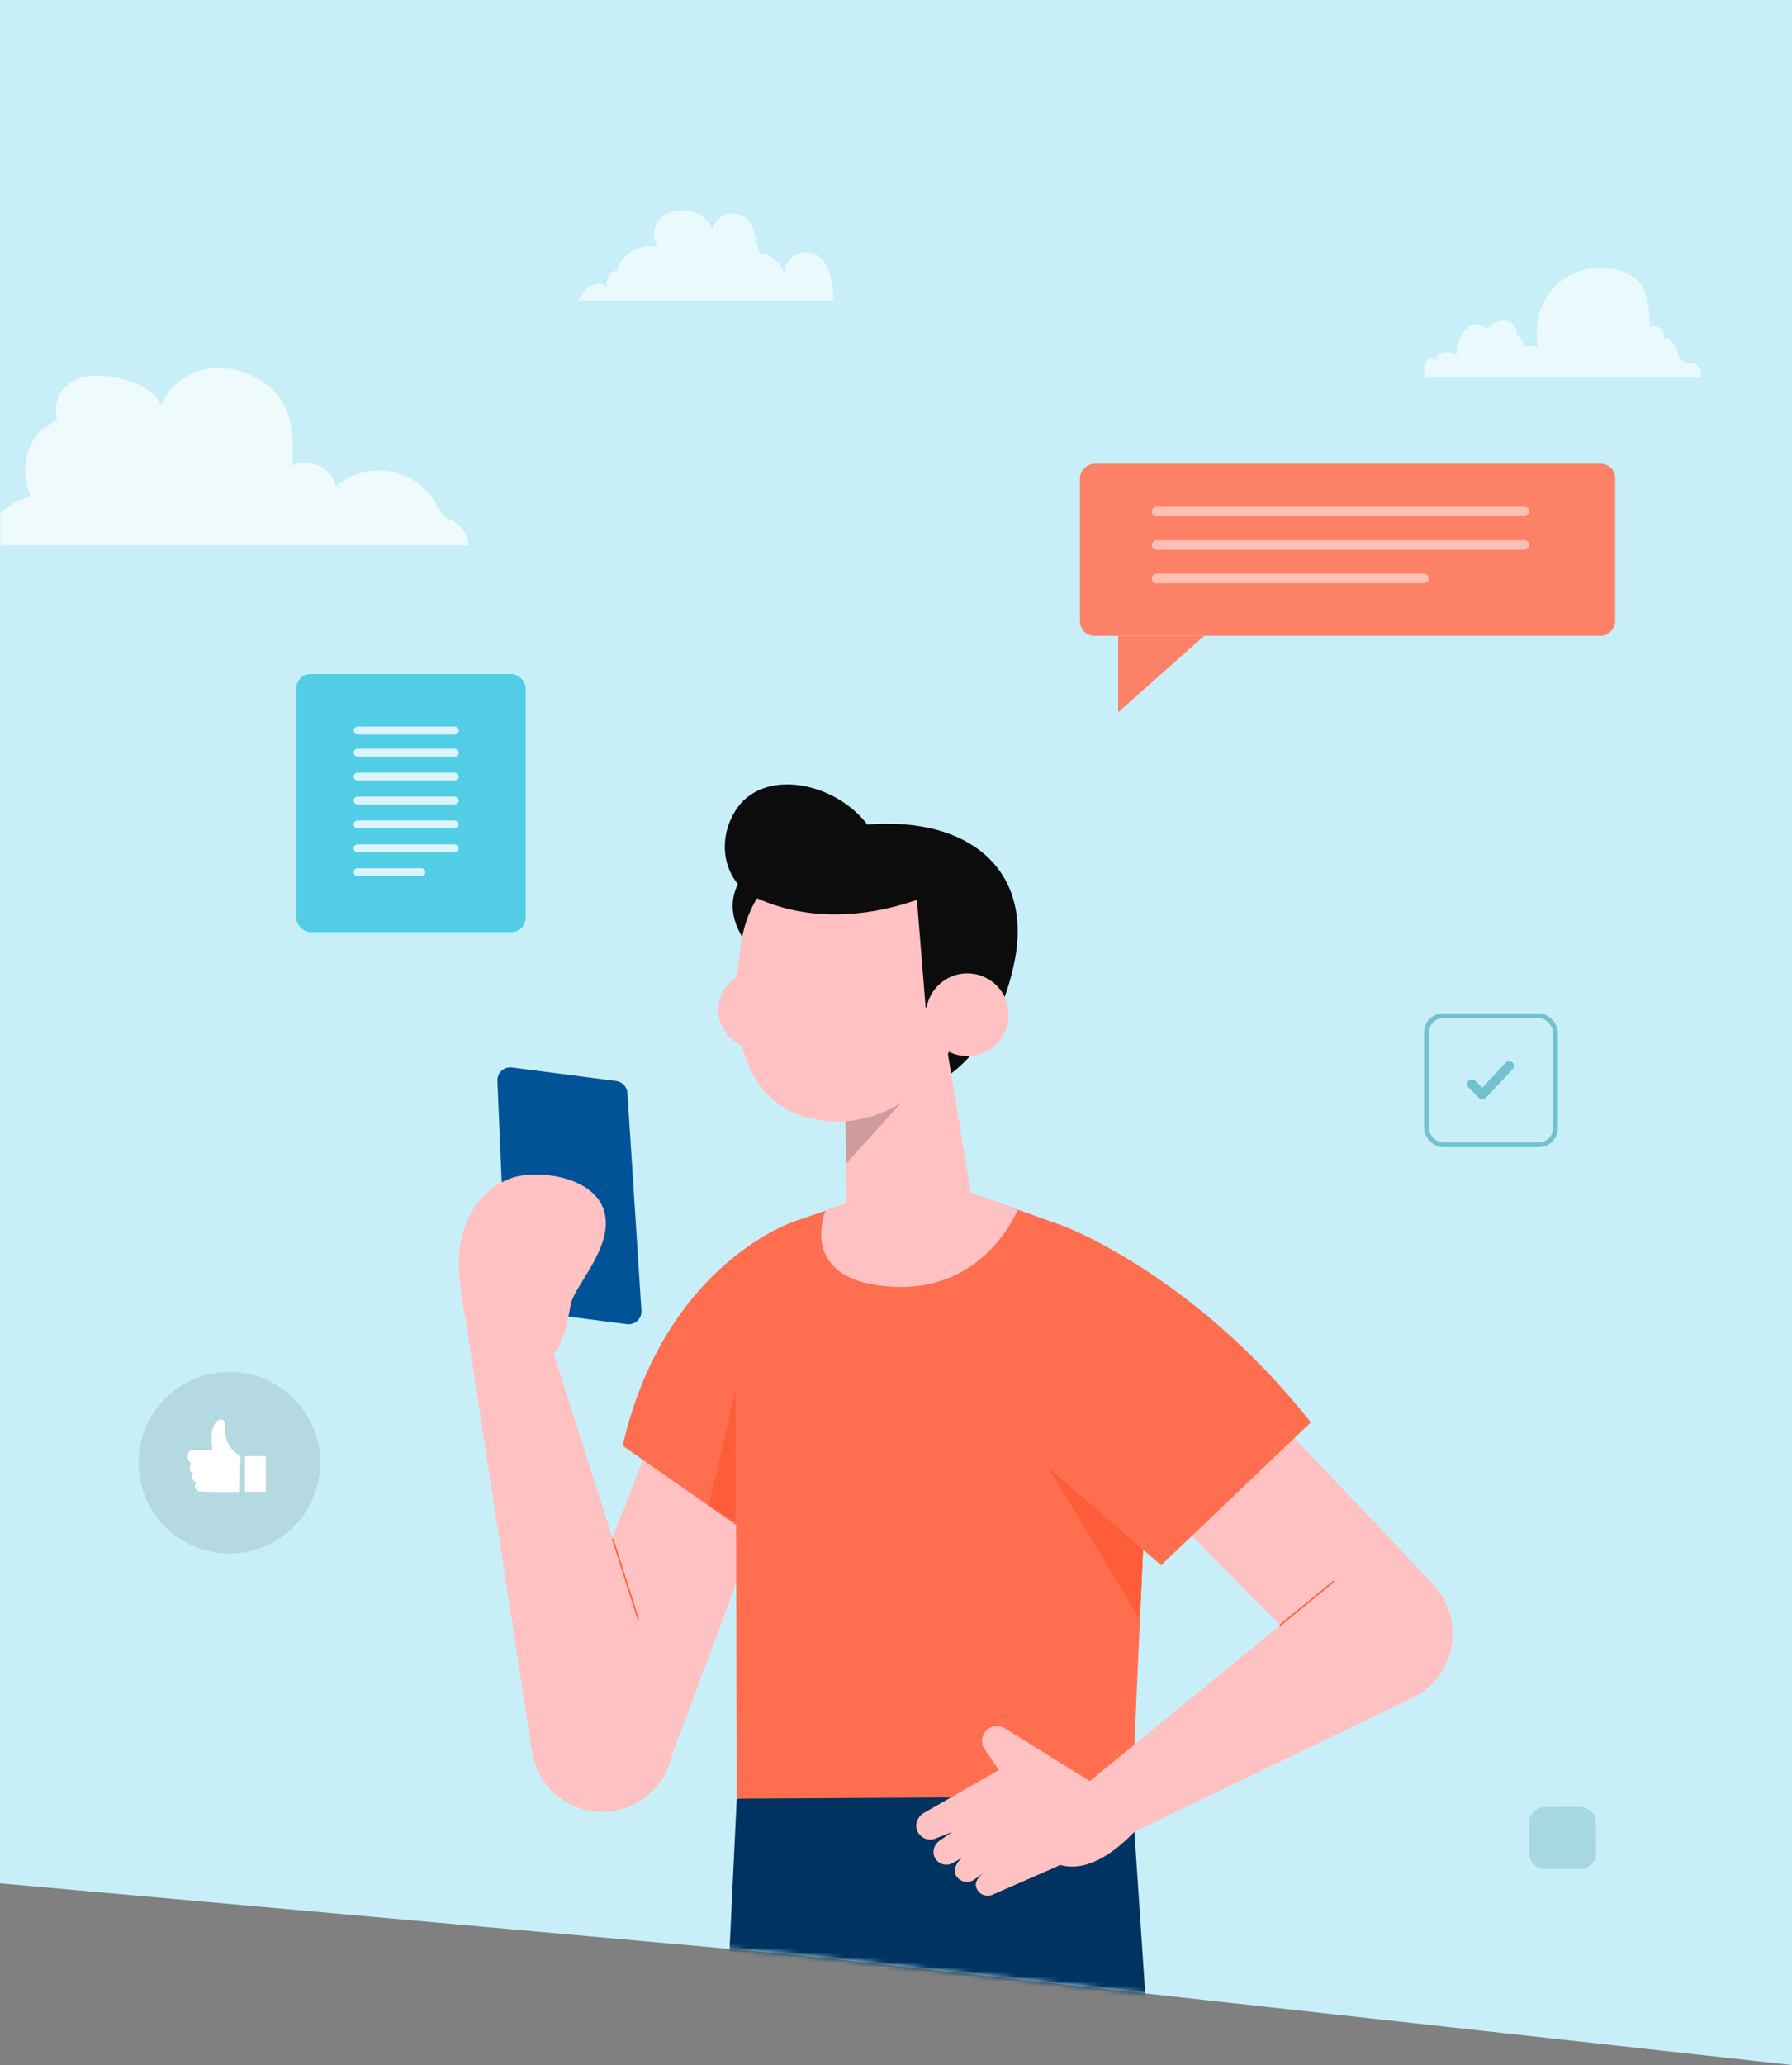 <svg width="375" height="432" viewBox="0 0 375 432" fill="none" xmlns="http://www.w3.org/2000/svg">
<rect x="0" y="0" width="375" height="432" fill="#808080" stroke="none"/>
<path d="M0 0H375V432L167 409L0 394V0Z" fill="#C8EFF8"/>
<mask id="mask0_109_567" style="mask-type:alpha" maskUnits="userSpaceOnUse" x="0" y="0" width="375" height="432">
<path d="M0 0H375V432L167 409L0 394V0Z" fill="#C8EFF8"/>
</mask>
<g mask="url(#mask0_109_567)">
<path d="M16.088 79.377C19.007 78.139 22.352 78.479 25.429 79.241C28.768 80.068 32.295 81.644 33.704 84.78C35.121 81.094 38.551 78.341 42.388 77.399C46.224 76.458 50.381 77.234 53.821 79.174C55.861 80.324 57.695 81.893 58.948 83.873C61.429 87.796 61.358 92.754 61.206 97.391C64.658 95.607 69.511 97.922 70.298 101.727C73.416 99.035 77.788 97.861 81.835 98.627C85.883 99.393 89.524 102.083 91.445 105.728C91.814 106.428 92.135 107.178 92.704 107.729C93.355 108.359 94.251 108.651 95.033 109.11C96.765 110.129 97.954 112.055 98.044 114.064H-3C-2.653 109.093 1.589 104.848 6.485 103.922C4.472 99.781 5.001 94.524 7.799 90.869C8.711 89.677 9.85 89.306 10.924 88.422C12.567 87.066 11.818 88.457 11.695 86.282C11.521 83.233 13.183 80.61 16.088 79.377Z" fill="white" fill-opacity="0.7"/>
<path d="M348.071 71.254C348.397 70.476 348.22 69.514 347.638 68.903C347.055 68.291 346.099 68.066 345.303 68.353C345.283 66.61 345.103 64.868 344.768 63.157C344.528 61.926 344.195 60.684 343.491 59.645C342.61 58.346 341.212 57.469 339.749 56.892C335.207 55.098 329.688 56.065 326.034 59.296C322.379 62.527 320.761 67.871 322.01 72.575C320.906 72.301 319.744 72.259 318.622 72.453C318.927 71.498 318.299 70.354 317.328 70.092C317.734 68.654 316.304 67.186 314.807 67.098C313.31 67.011 311.923 67.927 310.917 69.035C310.42 67.963 308.931 67.639 307.843 68.109C306.755 68.579 306.026 69.624 305.534 70.698C305.015 71.833 304.691 73.091 304.847 74.328C304.032 73.957 303.174 73.58 302.282 73.652C301.39 73.723 300.483 74.423 300.519 75.313C299.814 74.672 298.577 75.243 298.227 76.126C297.876 77.01 297.975 78.085 298.23 79H355.915C356.171 78.098 355.834 77.055 355.12 76.444C354.384 75.814 353.386 75.74 352.496 76.029C352.225 75.472 351.668 75.198 351.361 74.677C351.058 74.161 351.095 73.647 350.941 73.087C350.801 72.595 348.724 69.698 348.071 71.254Z" fill="white" fill-opacity="0.6"/>
<path d="M159.046 53.253C158.683 51.917 158.32 50.581 157.957 49.243C157.704 48.315 157.444 47.37 156.905 46.574C155.942 45.155 154.089 44.405 152.409 44.753C150.73 45.102 149.33 46.531 149.013 48.214C148.742 46.3 146.938 44.942 145.091 44.372C142.863 43.683 140.238 43.904 138.478 45.432C136.717 46.959 136.218 49.939 137.777 51.674C134.225 50.768 130.163 53.034 129.07 56.533C127.572 56.817 126.542 58.572 127.023 60.018C126.125 59.087 124.523 59.213 123.455 59.945C122.387 60.677 121.622 61.814 121 62.949H174.343C174.43 61.149 174.215 59.333 173.734 57.597C173.321 56.107 172.652 54.609 171.422 53.671C170.033 52.611 168.01 52.463 166.481 53.31C164.951 54.157 164.002 55.947 164.162 57.688C163.99 55.801 161.188 52.499 159.046 53.253Z" fill="white" fill-opacity="0.6"/>
<path d="M48 325C58.493 325 67 316.493 67 306C67 295.507 58.493 287 48 287C37.507 287 29 295.507 29 306C29 316.493 37.507 325 48 325Z" fill="#0C0C0C" fill-opacity="0.1"/>
<path d="M50.22 312.102C47.345 312.151 44.435 312.19 41.793 312.007C40.956 311.949 40.232 310.62 41.249 310.201C40.821 309.981 40.387 309.769 40.201 309.29C40.024 308.836 40.237 308.22 40.71 308.102C39.713 308.349 39.321 306.767 40.098 306.257C39.686 305.906 39.344 305.443 39.257 304.91C39.17 304.376 39.388 303.774 39.864 303.515C40.174 303.346 40.545 303.338 40.899 303.336C42.095 303.328 43.29 303.318 44.484 303.309C44.161 301.439 44.063 299.4 45.014 297.757C45.3 297.263 46.07 296.669 46.679 297.05C47.252 297.407 47.093 298.294 47.064 298.853C46.945 301.18 48.269 303.52 50.324 304.616C50.326 304.617 50.19 309.574 50.22 312.102Z" fill="white"/>
<path d="M51.262 312.094H55.606V304.617H51.262V312.094Z" fill="white"/>
<path d="M330.594 390.991L323.424 391C321.542 391.003 320.012 389.539 320.009 387.734L320 381.283C319.997 379.476 321.524 378.012 323.406 378.009L330.576 378C332.461 377.997 333.988 379.458 333.991 381.266L334 387.717C334.003 389.522 332.476 390.988 330.594 390.991Z" fill="#589FAD" fill-opacity="0.3"/>
<rect x="62" y="141" width="48" height="54" rx="3" fill="#51CDE6"/>
<path d="M88.177 183.292H74.832C74.372 183.292 74 182.923 74 182.468C74 182.012 74.373 181.644 74.832 181.644H88.176C88.636 181.644 89.008 182.014 89.008 182.468C89.01 182.923 88.636 183.292 88.177 183.292Z" fill="white" fill-opacity="0.8"/>
<path d="M95.177 153.648H74.832C74.372 153.648 74 153.279 74 152.824C74 152.368 74.373 152 74.832 152H95.176C95.636 152 96.008 152.37 96.008 152.824C96.01 153.28 95.636 153.648 95.177 153.648Z" fill="white" fill-opacity="0.8"/>
<path d="M95.177 158.292H74.832C74.372 158.292 74 157.923 74 157.468C74 157.012 74.373 156.644 74.832 156.644H95.176C95.636 156.644 96.008 157.014 96.008 157.468C96.01 157.924 95.636 158.292 95.177 158.292Z" fill="white" fill-opacity="0.8"/>
<path d="M95.177 163.292H74.832C74.372 163.292 74 162.923 74 162.468C74 162.012 74.373 161.644 74.832 161.644H95.176C95.636 161.644 96.008 162.014 96.008 162.468C96.01 162.924 95.636 163.292 95.177 163.292Z" fill="white" fill-opacity="0.8"/>
<path d="M95.177 168.292H74.832C74.372 168.292 74 167.923 74 167.468C74 167.012 74.373 166.644 74.832 166.644H95.176C95.636 166.644 96.008 167.014 96.008 167.468C96.01 167.924 95.636 168.292 95.177 168.292Z" fill="white" fill-opacity="0.8"/>
<path d="M95.177 173.292H74.832C74.372 173.292 74 172.923 74 172.468C74 172.012 74.373 171.644 74.832 171.644H95.176C95.636 171.644 96.008 172.014 96.008 172.468C96.01 172.924 95.636 173.292 95.177 173.292Z" fill="white" fill-opacity="0.8"/>
<path d="M95.177 178.292H74.832C74.372 178.292 74 177.923 74 177.468C74 177.012 74.373 176.644 74.832 176.644H95.176C95.636 176.644 96.008 177.014 96.008 177.468C96.01 177.924 95.636 178.292 95.177 178.292Z" fill="white" fill-opacity="0.8"/>
<rect width="112" height="36" rx="3" transform="matrix(-1 0 0 1 338 97)" fill="#FC8166"/>
<path d="M234 133V149L252 133H234Z" fill="#FC8166"/>
<rect width="79" height="2" rx="1" transform="matrix(-1 0 0 1 320 106)" fill="white" fill-opacity="0.5"/>
<rect width="79" height="2" rx="1" transform="matrix(-1 0 0 1 320 113)" fill="white" fill-opacity="0.5"/>
<rect width="58" height="2" rx="1" transform="matrix(-1 0 0 1 299 120)" fill="white" fill-opacity="0.5"/>
<rect x="298.5" y="212.5" width="27" height="27" rx="3.5" stroke="#5EB4C5" stroke-opacity="0.8"/>
<path d="M308 226.8L310.2 229L315.8 223" stroke="#5EB4C5" stroke-opacity="0.8" stroke-width="2" stroke-linecap="round" stroke-linejoin="round"/>
<path d="M236.898 375.799L251.014 587.364L205.507 586.74L184.001 361.089L236.898 375.799Z" fill="#00335F"/>
<path d="M154.176 376.288L144.091 587.364H190.668L198.406 371.227L154.176 376.288Z" fill="#00335F"/>
<path d="M194.785 474.227L190.025 424.29L178.559 417.629L194.225 489.103L194.785 474.227Z" fill="black"/>
<path d="M159.197 179.9C159.197 179.9 146.559 187.096 158.336 200.046L167.744 182.915L159.197 179.9Z" fill="#0C0C0C"/>
<path d="M212.337 200.987C209.267 216.509 199.532 229.646 183.709 229.658C167.886 229.671 155.05 216.853 155.038 201.03C155.026 185.207 167.852 172.947 183.666 172.359C204.233 171.596 215.885 183.041 212.337 200.987Z" fill="#0C0C0C"/>
<path d="M197.366 214.472L204.23 256.013L177.257 257.816L176.774 224.923L197.366 214.472Z" fill="#FFC1C2"/>
<path d="M177.048 243.439L196.013 222.514L176.827 227.991L177.048 243.439Z" fill="#0C0C0C" fill-opacity="0.2"/>
<path d="M166.138 213.7C164.812 217.964 160.28 220.345 156.016 219.022C151.752 217.696 149.367 213.164 150.694 208.9C152.02 204.636 156.551 202.255 160.816 203.578C165.08 204.904 167.461 209.436 166.138 213.7Z" fill="#FFC1C2"/>
<path d="M180.842 176.525C168.597 175.057 157.45 184.084 155.281 196.224C153.813 204.448 153.663 214.06 155.715 220.361C158.231 228.092 163.037 232.769 170.91 234.23C177.568 235.467 184.543 233.732 190.001 229.72C194.536 226.385 199.628 221.484 201.058 212.143C204.455 189.979 193.739 178.069 180.842 176.525Z" fill="#FFC1C2"/>
<path d="M191.308 181.177L193.708 210.823L208.642 202.239L203.956 188.253L191.308 181.177Z" fill="#0C0C0C"/>
<path d="M210.694 214.854C209.276 219.419 204.421 221.97 199.855 220.552C195.289 219.133 192.739 214.281 194.157 209.712C195.576 205.147 200.431 202.596 204.996 204.015C209.562 205.436 212.113 210.288 210.694 214.854Z" fill="#FFC1C2"/>
<path d="M201.4 183.955C201.4 183.955 179.614 197.394 158.416 187.918C151.441 184.798 149.801 176.088 153.881 169.627C153.939 169.531 154.001 169.439 154.062 169.344C160.293 159.862 177.211 164.178 182.949 174.737L201.4 183.955Z" fill="#0C0C0C"/>
<path d="M117.807 347.964L143.257 283.45C145.691 276.466 153.456 272.919 160.33 275.654C166.892 278.266 171.046 285.905 168.584 292.526L138.858 371.796L117.807 347.964Z" fill="#FFC1C2"/>
<path d="M166.381 255.453C166.381 255.453 139.104 264.2 130.295 302.439L164.209 326.133L166.381 255.453Z" fill="#FF6E4F"/>
<path d="M153.945 318.441V290.791L148.34 315.044L153.945 318.441Z" fill="#FF5D39"/>
<path d="M112.349 272.005L96.372 269.172L111.257 365.889C112.371 375.39 122.032 381.383 131.037 378.165C138.525 375.488 142.584 367.394 140.248 359.794L112.349 272.005Z" fill="#FFC1C2"/>
<path d="M128.246 322.028L133.55 338.716" stroke="#FF5D39" stroke-width="0.301" stroke-miterlimit="10" stroke-linecap="round" stroke-linejoin="round"/>
<path d="M104.085 226.114C104.519 235.618 105.661 263.369 105.996 271.501C106.048 272.814 107.042 273.891 108.347 274.057L131.188 277.017C132.874 277.236 134.338 275.863 134.227 274.165L131.298 228.655C131.215 227.366 130.231 226.317 128.951 226.151L107.131 223.323C105.464 223.108 104.009 224.437 104.085 226.114Z" fill="#005397"/>
<path d="M96.129 266.895C97.083 276.485 98.941 289.068 110.894 285.875C115.927 284.53 117.807 282.392 119.41 272.984C120.019 269.412 126.843 262.554 126.779 255.794C126.69 246.158 112.694 244.521 107.178 246.404C99.563 249.004 95.175 257.305 96.129 266.895Z" fill="#FFC1C2"/>
<path d="M204.23 249.943L222.389 256.416C235.729 263.215 243.562 279.343 240.848 294.068C240.719 294.766 240.572 296.705 240.399 297.421L236.898 375.799L154.176 376.288L153.946 276.549C154.262 270.802 161.24 258.043 166.381 255.453L177.257 251.746L204.23 249.943Z" fill="#FF6E4F"/>
<path d="M203.163 249.564L212.968 253.059C212.968 253.059 206.248 270.452 186.419 269.175C166.59 267.895 172.738 253.29 172.738 253.29L177.26 251.749L203.163 249.564Z" fill="#FFC1C2"/>
<path d="M239.203 324.176L219.297 306.916L238.553 338.716L239.203 324.176Z" fill="#FF5D39"/>
<path d="M270.157 342.248L230.653 302.43C225.081 297.566 231.089 289.514 236.19 284.158C241.061 279.042 249.128 278.755 254.349 283.512L300.12 331.609L270.157 342.248Z" fill="#FFC1C2"/>
<path d="M222.389 256.416C222.389 256.416 249.835 266.535 274.313 297.563L242.981 327.449L210.722 299.477L222.389 256.416Z" fill="#FF6E4F"/>
<path d="M225.779 374.473L231.065 386.247L295.536 355.225C304.166 351.1 306.716 340.021 300.757 332.538C295.803 326.317 286.832 325.093 280.393 329.76L225.779 374.473Z" fill="#FFC1C2"/>
<path d="M267.911 339.984L279.023 330.886" stroke="#FF5D39" stroke-width="0.301" stroke-miterlimit="10" stroke-linecap="round" stroke-linejoin="round"/>
<path d="M193.133 379.374L209.027 370.286L205.968 365.852C205.23 364.655 205.384 363.111 206.344 362.08C207.334 361.019 208.928 360.779 210.19 361.505L229.296 373.381L238.553 381.961C230.92 390.484 225.281 391.142 221.844 390.145C221.481 390.321 221.127 390.508 220.758 390.671L208.011 396.237C206.858 396.929 205.362 396.603 204.602 395.493C204.052 394.686 203.713 393.32 206.092 391.687L203.713 393.32C202.492 394.053 200.91 393.687 200.135 392.49C199.415 391.438 199.917 389.856 201.286 388.681L199.437 389.708C198.105 390.508 196.348 390.035 195.619 388.604C194.988 387.367 195.483 385.844 196.628 385.06L199.255 383.26L196.016 384.515C194.548 385.266 192.72 384.669 192 383.121C191.379 381.792 191.927 380.205 193.133 379.374Z" fill="#FFC1C2"/>
</g>
</svg>
